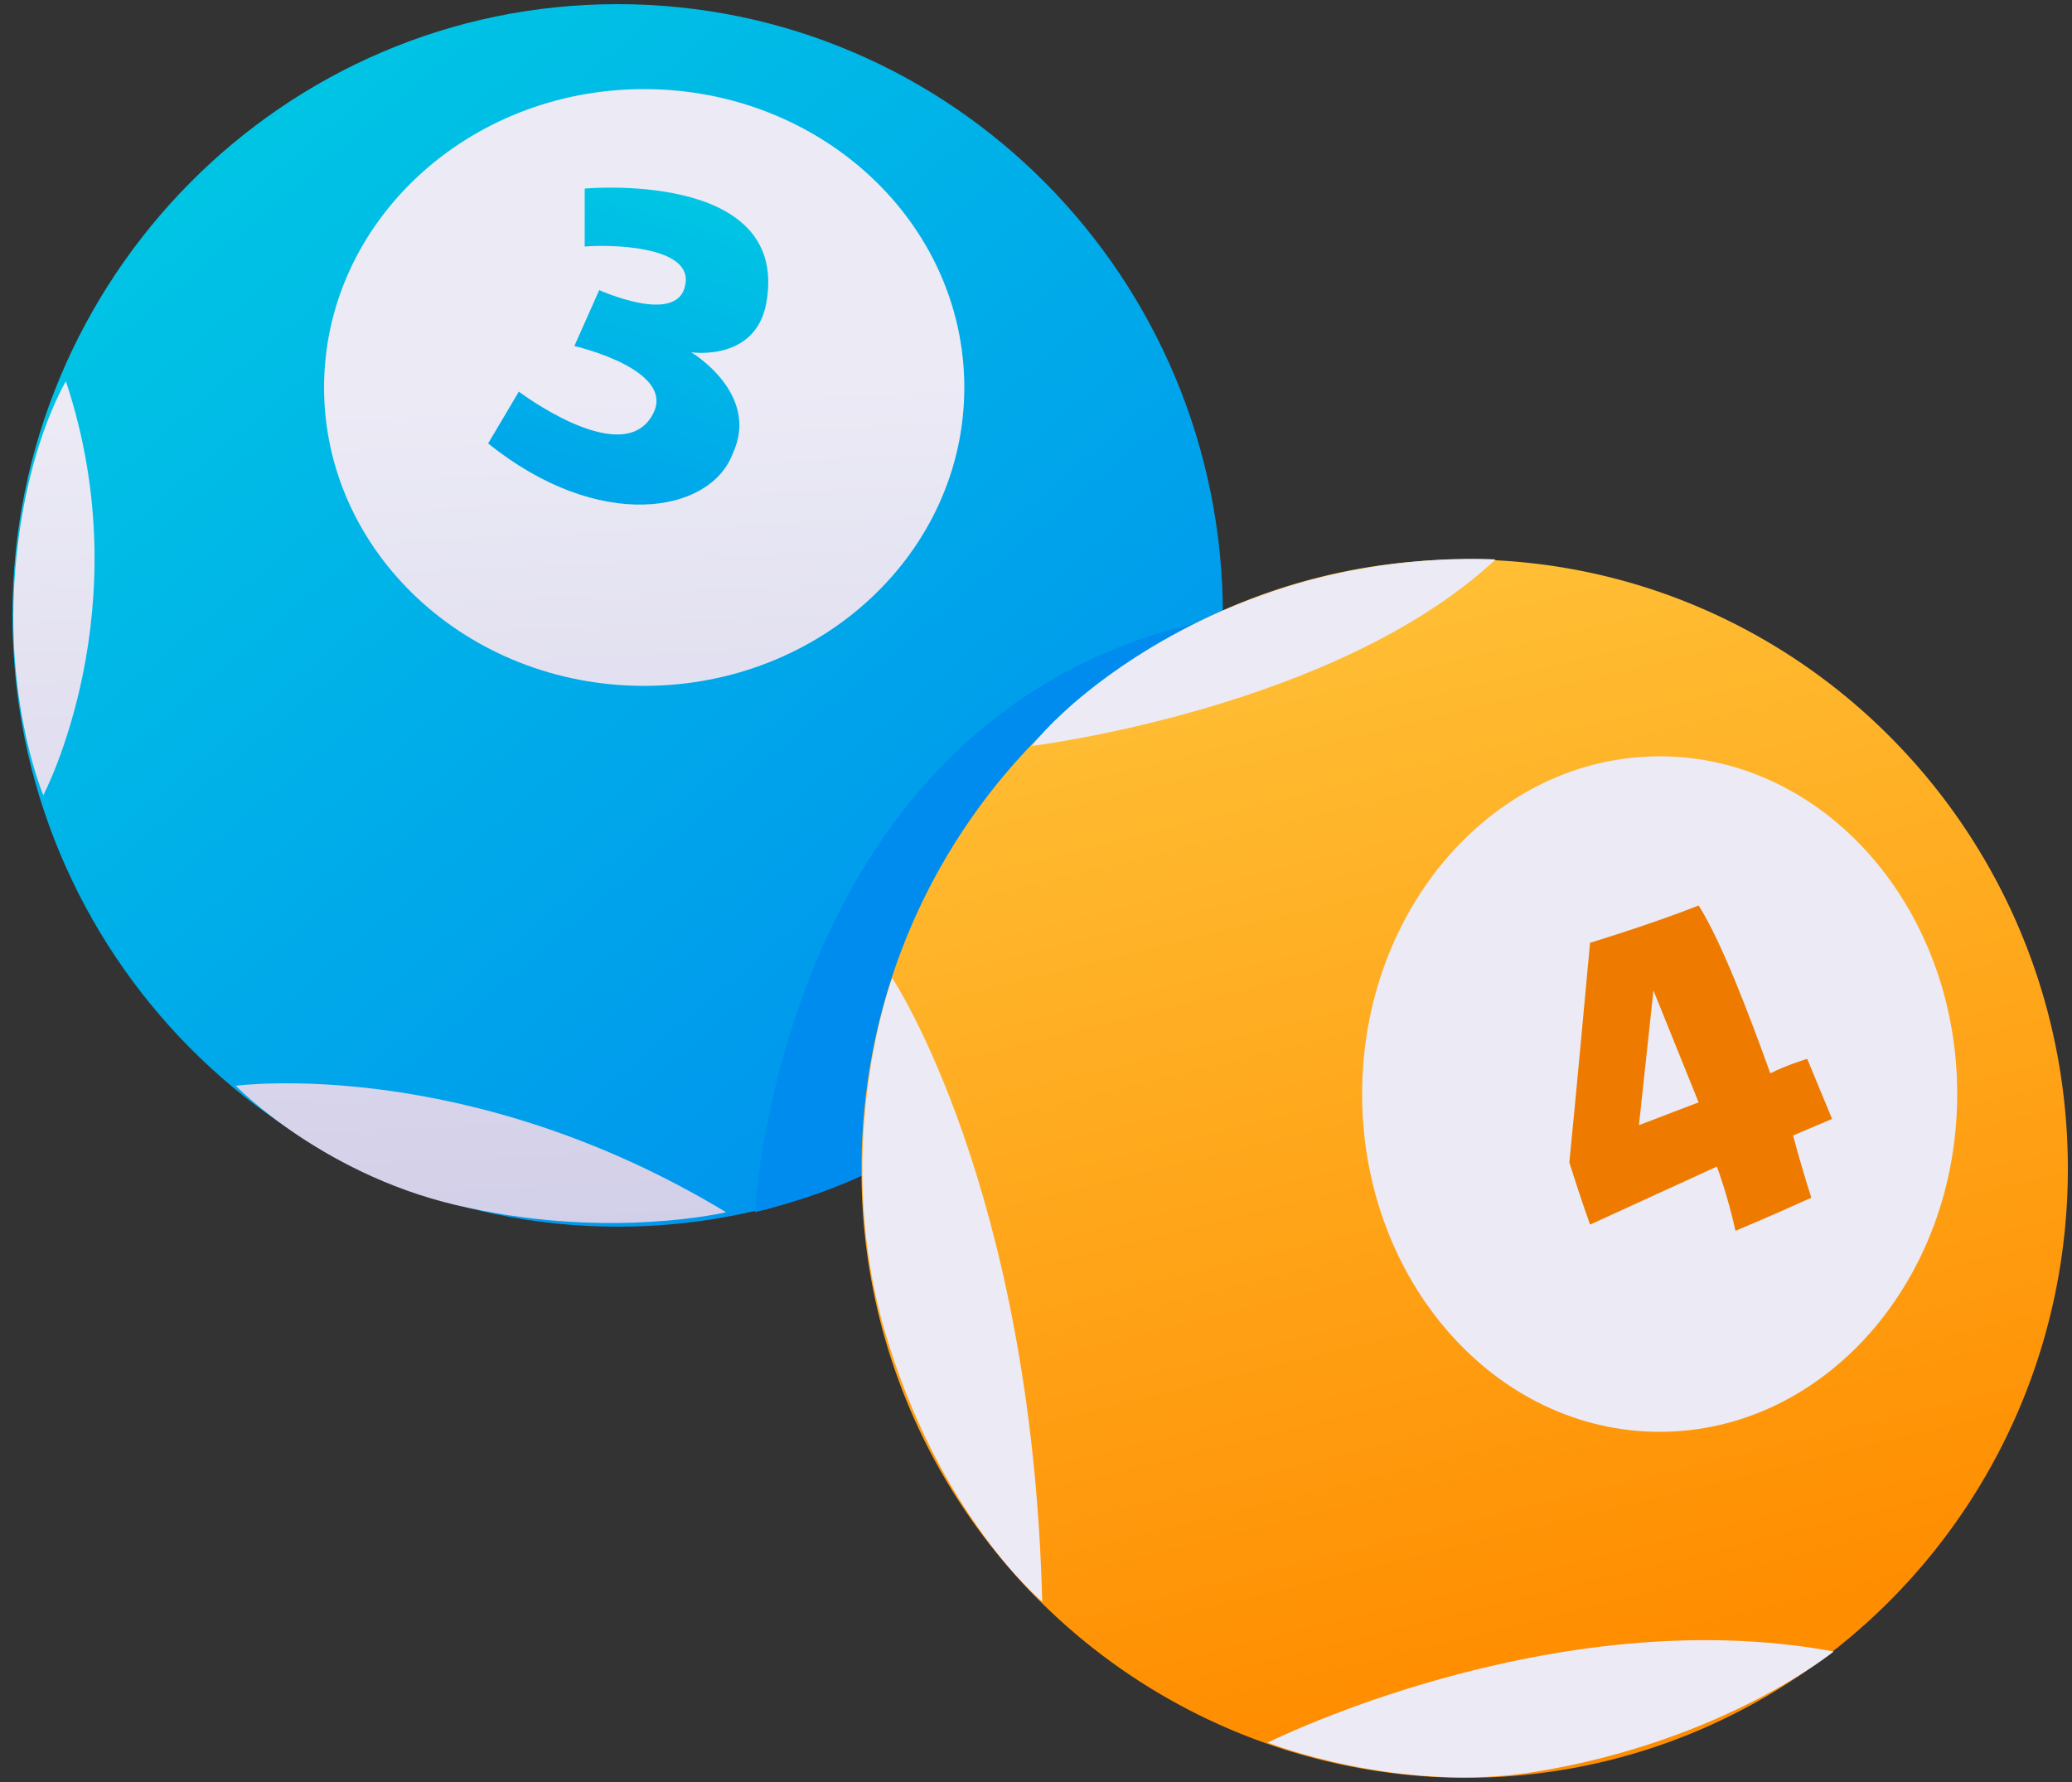 <svg xmlns="http://www.w3.org/2000/svg" xmlns:xlink="http://www.w3.org/1999/xlink" width="50" height="43" viewBox="0 0 50 43"><rect x="0" y="0" width="50" height="43" fill="#333333" stroke="none"/><defs><path id="hny8a" d="M1035.3 1364.85c0-8.15 6.54-14.75 14.6-14.75 8.07 0 14.61 6.6 14.61 14.75s-6.54 14.75-14.6 14.75c-8.07 0-14.61-6.6-14.61-14.75z"/><path id="hny8c" d="M1042.82 1359.35c0-3.98 3.46-7.2 7.72-7.2 4.27 0 7.73 3.22 7.73 7.2s-3.46 7.2-7.73 7.2c-4.26 0-7.72-3.22-7.72-7.2z"/><path id="hny8e" d="M1052.52 1379.25c-6.29-3.8-11.83-3.05-11.83-3.05s2.18 2.25 5.64 2.95c3.47.75 6.2.1 6.2.1z"/><path id="hny8g" d="M1036.04 1369.2s2.38-4.5.55-10c0 0-1.04 1.7-1.24 4.8-.2 3.1.7 5.2.7 5.2z"/><path id="hny8i" d="M1046.78 1360.7l.74-1.25s2.38 1.8 3.17.65c.8-1.15-1.83-1.75-1.83-1.75l.6-1.35s1.87.85 2.07-.1c.25-1-1.93-1-2.42-.95v-1.4s4.85-.45 4.4 2.65c-.2 1.55-1.83 1.3-1.83 1.3s1.68 1 1 2.45c-.55 1.45-3.23 1.9-5.9-.25z"/><path id="hny8k" d="M1053.22 1379.25s.6-12.35 11.29-14.35c-6.24 4.15-8.42 8.1-8.67 13.45-1.28.6-2.62.9-2.62.9z"/><path id="hny8l" d="M1055.79 1378.2c0-8.12 6.52-14.7 14.55-14.7 8.04 0 14.56 6.58 14.56 14.7s-6.52 14.7-14.55 14.7a14.63 14.63 0 0 1-14.56-14.7z"/><path id="hny8n" d="M1067.87 1376.4c0-4.5 3.21-8.15 7.18-8.15 3.97 0 7.18 3.65 7.18 8.15s-3.21 8.15-7.18 8.15c-3.97 0-7.18-3.65-7.18-8.15z"/><path id="hny8p" d="M1074.55 1377.15l.35-3.25 1.09 2.7zm4.66-.15l-.6-1.45s-.5.15-.89.35c-.54-1.5-1.19-3.2-1.73-4.05-1.14.45-2.62.9-2.62.9s-.4 4.35-.5 5.3c.25.8.5 1.5.5 1.5l3.06-1.4s.25.65.45 1.55c.84-.35 1.83-.8 1.83-.8s-.2-.6-.44-1.5z"/><path id="hny8q" d="M1059.9 1368s7.33-.9 11.19-4.5c0 0-2.72-.2-5.6.85-2.87 1-4.9 2.75-5.59 3.65z"/><path id="hny8s" d="M1065.59 1392.05s6.88-3.45 13.66-2.2c0 0-2.62 2.15-7.17 2.9-3.32.55-6.49-.7-6.49-.7z"/><path id="hny8u" d="M1060.15 1388.65c-.25-10-3.62-15.05-3.62-15.05s-1.48 3.95-.2 8.45c1.3 4.5 3.82 6.6 3.82 6.6z"/><linearGradient id="hny8b" x1="1039.83" x2="1065.23" y1="1353" y2="1382.92" gradientUnits="userSpaceOnUse"><stop offset="0" stop-color="#00c6e4"/><stop offset="1" stop-color="#0084f1"/></linearGradient><linearGradient id="hny8d" x1="1050.55" x2="1052.29" y1="1359.43" y2="1396.01" gradientUnits="userSpaceOnUse"><stop offset="0" stop-color="#ebeaf5"/><stop offset="1" stop-color="#beb9de"/></linearGradient><linearGradient id="hny8f" x1="1045.77" x2="1047.5" y1="1359.67" y2="1396.23" gradientUnits="userSpaceOnUse"><stop offset="0" stop-color="#ebeaf5"/><stop offset="1" stop-color="#beb9de"/></linearGradient><linearGradient id="hny8h" x1="1036.1" x2="1037.83" y1="1360.13" y2="1396.71" gradientUnits="userSpaceOnUse"><stop offset="0" stop-color="#ebeaf5"/><stop offset="1" stop-color="#beb9de"/></linearGradient><linearGradient id="hny8j" x1="1051.51" x2="1047.39" y1="1354.54" y2="1369.54" gradientUnits="userSpaceOnUse"><stop offset="0" stop-color="#00c6e4"/><stop offset="1" stop-color="#0084f1"/></linearGradient><linearGradient id="hny8m" x1="1066.86" x2="1073.3" y1="1363.91" y2="1390.08" gradientUnits="userSpaceOnUse"><stop offset="0" stop-color="#ffc036"/><stop offset="1" stop-color="#ff8d00"/></linearGradient><linearGradient id="hny8o" x1="1083.51" x2="1148.63" y1="1386.39" y2="1463.51" gradientUnits="userSpaceOnUse"><stop offset="0" stop-color="#ebeaf5"/><stop offset="1" stop-color="#beb9de"/></linearGradient><linearGradient id="hny8r" x1="1083.18" x2="1148.29" y1="1386.7" y2="1463.9" gradientUnits="userSpaceOnUse"><stop offset="0" stop-color="#ebeaf5"/><stop offset="1" stop-color="#beb9de"/></linearGradient><linearGradient id="hny8t" x1="1074.86" x2="1139.99" y1="1393.84" y2="1470.9" gradientUnits="userSpaceOnUse"><stop offset="0" stop-color="#ebeaf5"/><stop offset="1" stop-color="#beb9de"/></linearGradient><linearGradient id="hny8v" x1="1071.5" x2="1136.65" y1="1396.74" y2="1473.86" gradientUnits="userSpaceOnUse"><stop offset="0" stop-color="#ebeaf5"/><stop offset="1" stop-color="#beb9de"/></linearGradient></defs><g><g transform="translate(-1035 -1350)"><g><use fill="url(#hny8b)" xlink:href="#hny8a"/></g><g><use fill="url(#hny8d)" xlink:href="#hny8c"/></g><g><use fill="url(#hny8f)" xlink:href="#hny8e"/></g><g><use fill="url(#hny8h)" xlink:href="#hny8g"/></g><g><use fill="url(#hny8j)" xlink:href="#hny8i"/></g><g><use fill="#008cef" xlink:href="#hny8k"/></g><g><use fill="url(#hny8m)" xlink:href="#hny8l"/></g><g><use fill="url(#hny8o)" xlink:href="#hny8n"/></g><g><use fill="#ee7b00" xlink:href="#hny8p"/></g><g><use fill="url(#hny8r)" xlink:href="#hny8q"/></g><g><use fill="url(#hny8t)" xlink:href="#hny8s"/></g><g><use fill="url(#hny8v)" xlink:href="#hny8u"/></g></g></g></svg>
